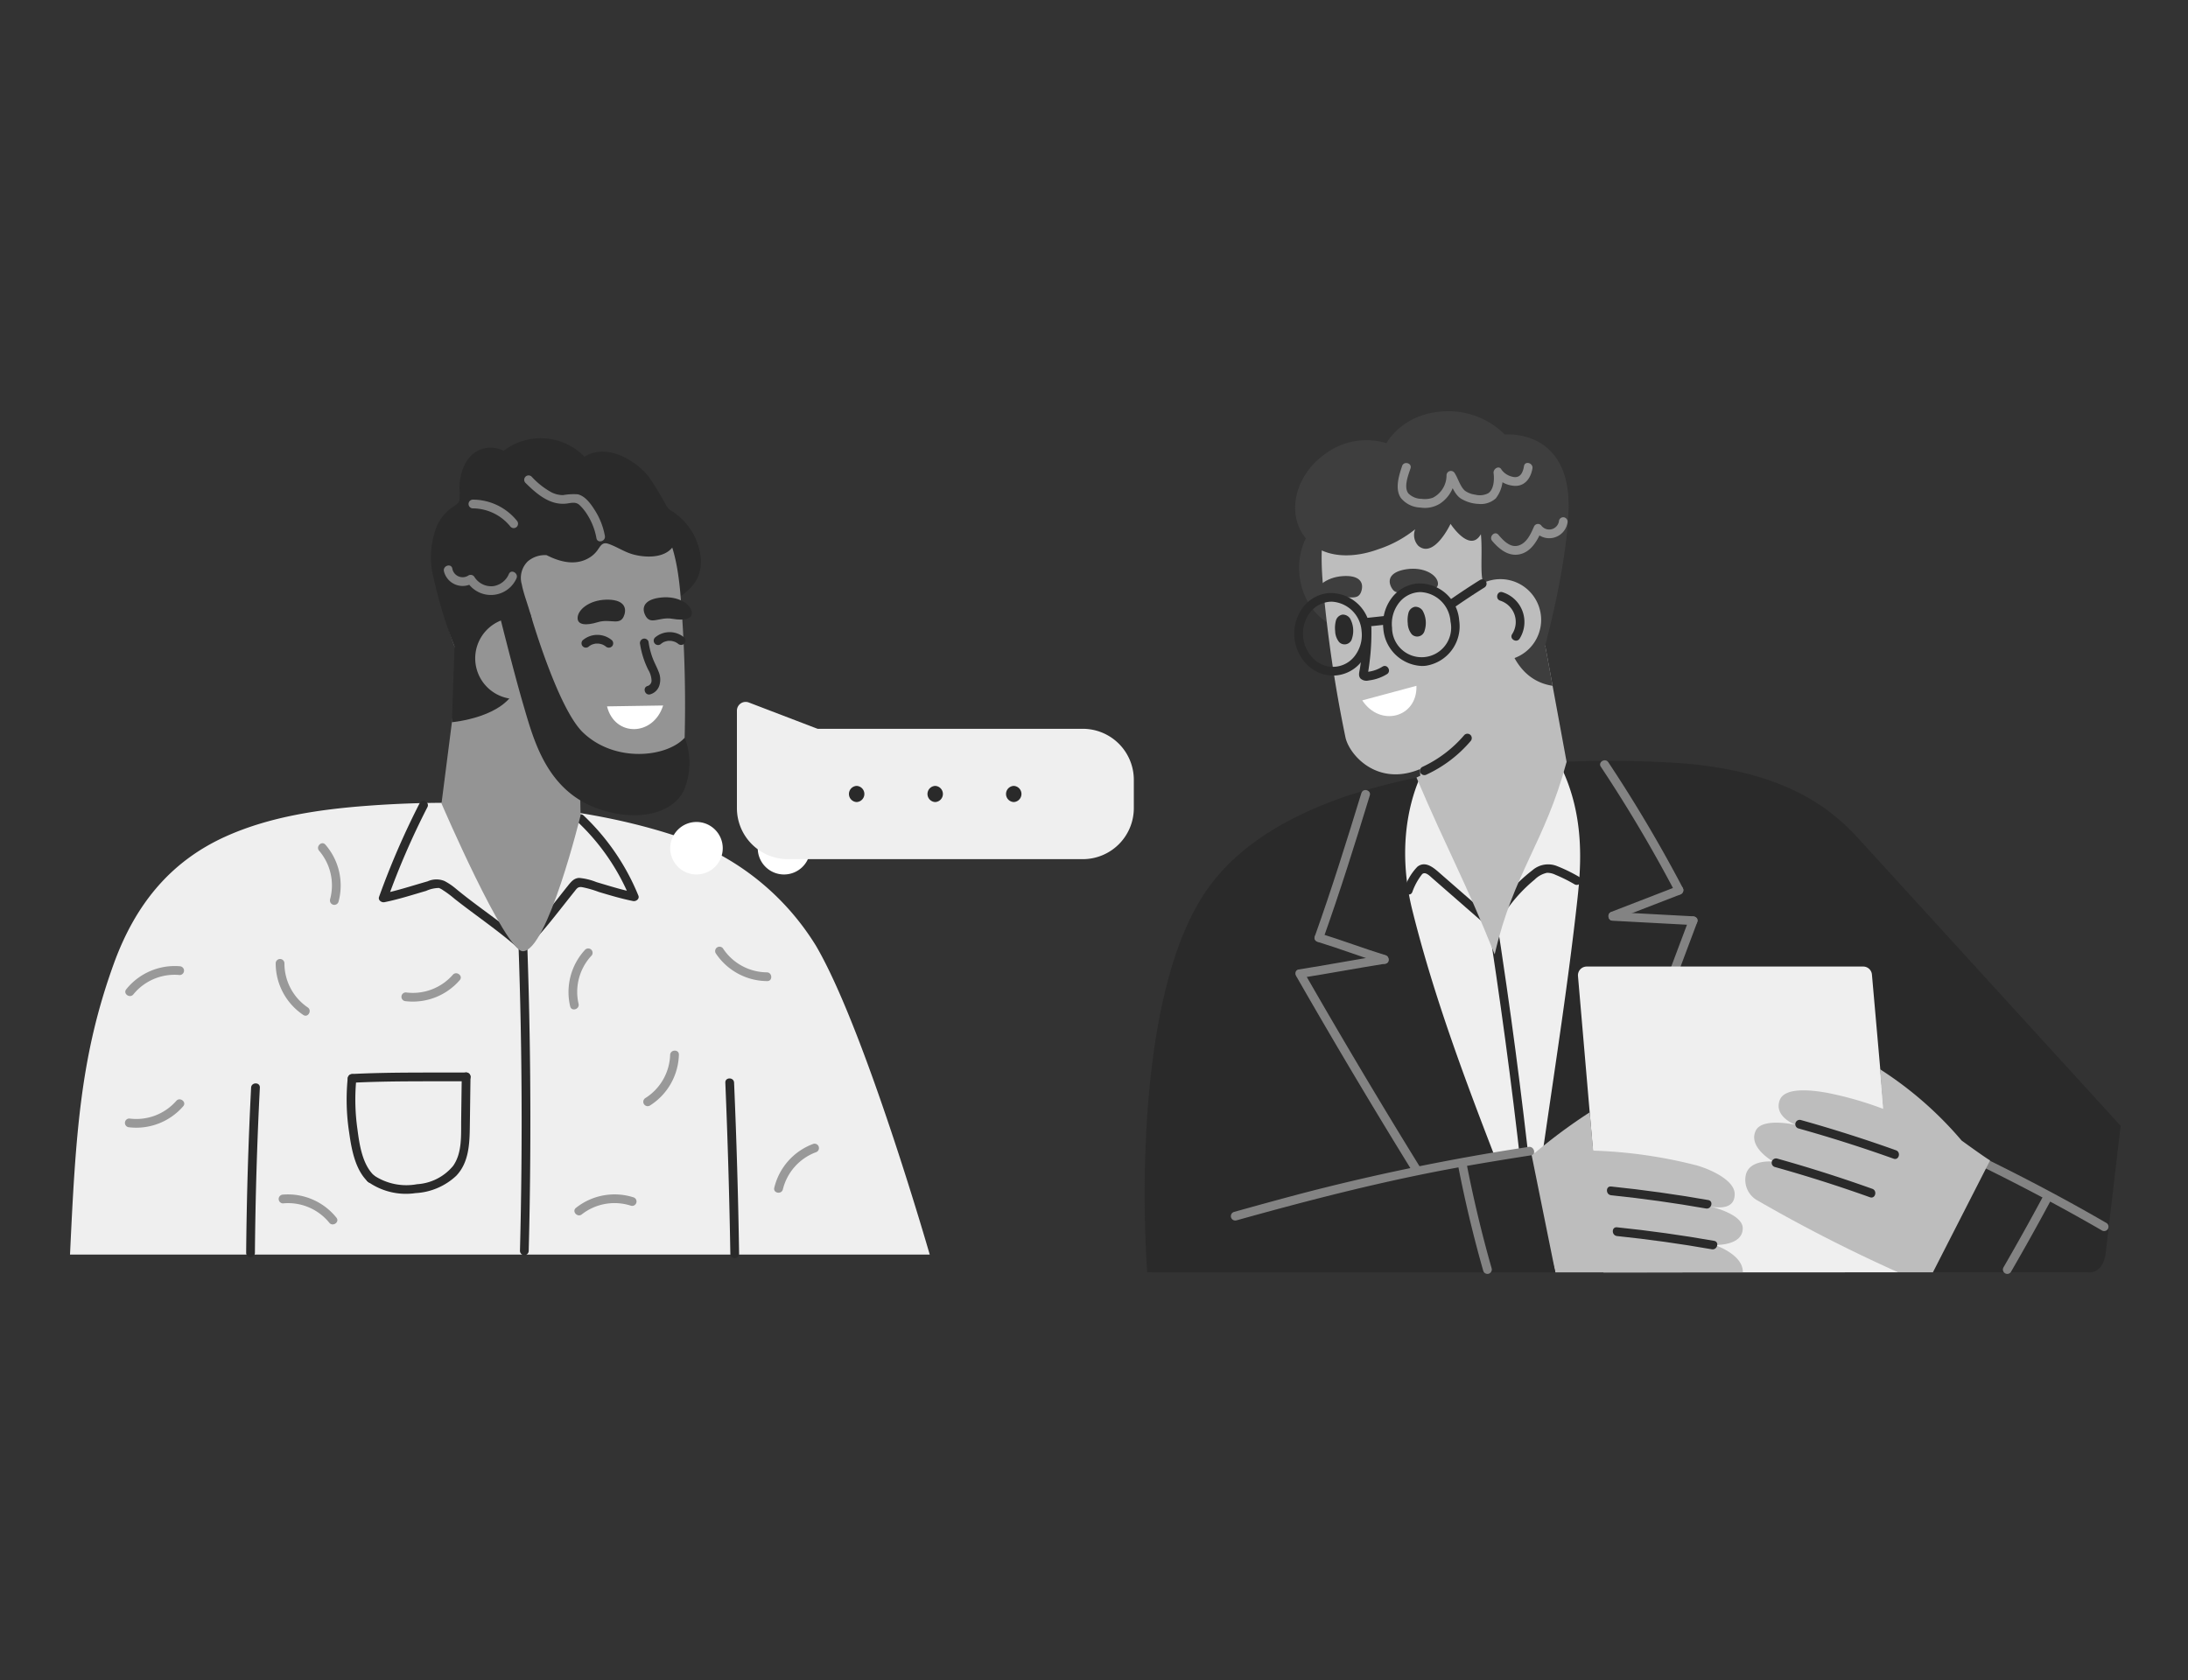 <svg xmlns="http://www.w3.org/2000/svg" xmlns:xlink="http://www.w3.org/1999/xlink" width="250" height="192" viewBox="0 0 250 192">
  <rect x="0" y="0" width="250" height="192" fill="#333333" stroke="none"/>
  <defs>
    <clipPath id="clip-path">
      <rect id="Rectángulo_37239" data-name="Rectángulo 37239" width="234.307" height="98.586" transform="translate(0 0)" fill="none"/>
    </clipPath>
  </defs>
  <g id="_62" data-name="62" transform="translate(-1147 -7057)">
    <rect id="Rectángulo_37250" data-name="Rectángulo 37250" width="250" height="192" transform="translate(1147 7057)" fill="none"/>
    <g id="Grupo_156777" data-name="Grupo 156777" transform="translate(1155 7104)">
      <g id="Grupo_156776" data-name="Grupo 156776" clip-path="url(#clip-path)">
        <path id="Trazado_127999" data-name="Trazado 127999" d="M204.39,48.879v.008a24.825,24.825,0,0,0-2.562-2.475c-5.072-4.235-11.568-5.657-17.413-6.165a122.938,122.938,0,0,0-19.343.188,75.742,75.742,0,0,0-19.343,3.584C139.665,46.136,134,49.2,130.291,54.154c-9.727,13.009-7.207,44.255-7.207,44.255l107.528,0s1.7.287,2-2.318l1.69-14.429Z" fill="#2a2a2a"/>
        <path id="Trazado_128000" data-name="Trazado 128000" d="M170.083,40.092c-1.69.08-3.371.19-5.041.31a94.509,94.509,0,0,0-10.75,1.34c-.41.99-3.047,6.712-.92,15.28,3.228,13,8.45,25.51,13.3,38.16.61-3.97,1.2-7.93,1.8-11.9,1.319-9.11,2.735-18.221,3.75-27.4.437-3.959.929-9.94-2.14-15.79" fill="#efefef"/>
        <path id="Trazado_128001" data-name="Trazado 128001" d="M184.976,58.087q-5.821,15.4-11.367,30.91-1.531,4.306-3.028,8.626c-.211.609.755.871.964.266,3.591-10.375,7.348-20.691,11.183-30.977q1.6-4.284,3.212-8.559c.228-.6-.738-.863-.964-.266" fill="#838383"/>
        <path id="Trazado_128002" data-name="Trazado 128002" d="M212.87,83.643c6.572,3.067,13.056,6.36,19.329,10a.5.5,0,0,0,.5-.863c-6.272-3.644-12.756-6.937-19.328-10-.58-.27-1.088.592-.505.864" fill="#838383"/>
        <path id="Trazado_128003" data-name="Trazado 128003" d="M208.884,98.408l-33.675.012L172.3,64.549a1,1,0,0,1,1-1.086h31.586a1,1,0,0,1,1,.914Z" fill="#efefef"/>
        <path id="Trazado_128004" data-name="Trazado 128004" d="M191.135,98.408c.059-2.052-3.23-3.13-3.23-3.13s3.23.151,3.22-1.912c-.007-1.559-3.352-2.417-3.874-2.516.465.084,2.994.672,2.952-1.421-.034-1.648-3.076-2.9-4.4-3.256A54.232,54.232,0,0,0,174.036,84.5l-.394-4.379a61.2,61.2,0,0,0-6.242,4.621h0c-.391.05-.774.106-1.145.17l3.46,13.5Z" fill="#bdbdbd"/>
        <path id="Trazado_128005" data-name="Trazado 128005" d="M161.864,57.207c1.512,9.749,2.852,19.522,3.939,29.329q.48,4.335.912,8.675c.063.635,1.064.641,1,0-.989-9.879-2.161-19.736-3.58-29.563q-.628-4.356-1.307-8.707c-.1-.634-1.062-.365-.964.266" fill="#2a2a2a"/>
        <path id="Trazado_128006" data-name="Trazado 128006" d="M140.091,64.531q7.537,13.16,15.576,26.024,2.277,3.644,4.593,7.262c.346.54,1.211.039.863-.505q-8.177-12.772-15.858-25.854-2.175-3.7-4.31-7.432a.5.5,0,0,0-.864.5" fill="#838383"/>
        <path id="Trazado_128007" data-name="Trazado 128007" d="M166.913,84.561l2.8,13.85H123.641l7.391-6.556s23.053-4.752,35.881-7.294" fill="#2a2a2a"/>
        <path id="Trazado_128008" data-name="Trazado 128008" d="M140.655,64.761c3.223-.514,6.431-1.117,9.654-1.631.634-.1.365-1.065-.266-.965-3.223.515-6.431,1.117-9.654,1.632-.634.1-.365,1.065.266.964" fill="#838383"/>
        <path id="Trazado_128009" data-name="Trazado 128009" d="M133.273,92.472c8.465-2.36,16.955-4.549,25.611-6.1,2.675-.478,5.358-.914,8.043-1.332.634-.1.365-1.063-.266-.965a254.346,254.346,0,0,0-25.618,5.24c-2.685.706-5.362,1.443-8.036,2.189a.5.5,0,0,0,.266.964" fill="#838383"/>
        <path id="Trazado_128010" data-name="Trazado 128010" d="M158.565,86.021q1.188,6.163,2.906,12.2a.5.5,0,0,0,.964-.266q-1.718-6.038-2.906-12.2c-.121-.631-1.085-.364-.964.266" fill="#838383"/>
        <path id="Trazado_128011" data-name="Trazado 128011" d="M176.085,89.6q5.443.564,10.835,1.513c.63.111.9-.853.266-.964q-5.521-.972-11.1-1.549c-.639-.066-.635.934,0,1" fill="#2a2a2a"/>
        <path id="Trazado_128012" data-name="Trazado 128012" d="M176.755,94.262q5.443.564,10.835,1.513c.63.111.9-.853.266-.964q-5.521-.972-11.1-1.549c-.639-.066-.635.934,0,1" fill="#2a2a2a"/>
        <path id="Trazado_128013" data-name="Trazado 128013" d="M216.137,83.352A41.715,41.715,0,0,0,206.81,75.2l.362,4.528a39.865,39.865,0,0,0-6.408-1.836c-1.39-.25-4.81-.76-5.41.83-.63,1.64,1.19,2.6,1.84,2.841-.83-.19-3.92-.711-4.58.649-.93,1.911,2,3.541,2,3.541s-2.64-.291-3.12,1.45a2.682,2.682,0,0,0,1.19,2.92,176.085,176.085,0,0,0,16.2,8.286l3.97,0,6.532-12.788c-.782-.475-3.249-2.271-3.249-2.271" fill="#bdbdbd"/>
        <path id="Trazado_128014" data-name="Trazado 128014" d="M208.631,84.459q-5.376-1.923-10.878-3.46a.5.5,0,0,0-.265.964q5.5,1.538,10.877,3.46c.607.217.869-.749.266-.964" fill="#2a2a2a"/>
        <path id="Trazado_128015" data-name="Trazado 128015" d="M205.931,88.866q-5.376-1.923-10.878-3.46a.5.5,0,0,0-.265.964q5.5,1.537,10.877,3.46c.607.217.869-.749.266-.964" fill="#2a2a2a"/>
        <path id="Trazado_128016" data-name="Trazado 128016" d="M221.78,98.343q2.361-4.079,4.585-8.227c.3-.567-.559-1.072-.864-.5q-2.226,4.152-4.584,8.226a.5.5,0,0,0,.863.505" fill="#838383"/>
        <path id="Trazado_128017" data-name="Trazado 128017" d="M147.548,43.642c-1.68,5.5-3.393,10.973-5.326,16.389-.217.607.749.869.964.266,1.933-5.416,3.646-10.891,5.326-16.389.189-.617-.776-.881-.964-.266" fill="#838383"/>
        <path id="Trazado_128018" data-name="Trazado 128018" d="M174.909,40.623A163.056,163.056,0,0,1,183.423,55c.3.571,1.161.066.864-.5a162.7,162.7,0,0,0-8.515-14.378c-.352-.535-1.218-.034-.863.505" fill="#838383"/>
        <path id="Trazado_128019" data-name="Trazado 128019" d="M142.571,60.646c2.509.772,4.963,1.712,7.472,2.483.617.19.881-.775.266-.964-2.509-.772-4.963-1.711-7.472-2.483-.617-.19-.88.775-.266.964" fill="#838383"/>
        <path id="Trazado_128020" data-name="Trazado 128020" d="M176.257,58.228l9.2.492c.643.035.641-.966,0-1l-9.2-.492c-.643-.034-.641.966,0,1" fill="#838383"/>
        <path id="Trazado_128021" data-name="Trazado 128021" d="M176.39,58.168l7.6-2.939c.594-.229.336-1.2-.266-.964q-3.8,1.469-7.6,2.94c-.594.229-.336,1.2.266.963" fill="#838383"/>
        <path id="Trazado_128022" data-name="Trazado 128022" d="M153.365,54.965a7.152,7.152,0,0,1,1.113-2.043c.367-.383.912.216,1.2.463q.636.554,1.272,1.11,2.544,2.222,5.089,4.442c.483.422,1.193-.283.707-.707l-6.079-5.306c-.716-.624-1.74-1.636-2.714-.87A6.334,6.334,0,0,0,152.5,54.46c-.255.584.606,1.094.863.505" fill="#2a2a2a"/>
        <path id="Trazado_128023" data-name="Trazado 128023" d="M163,58.872a17.375,17.375,0,0,1,4.345-5.343,2.865,2.865,0,0,1,1.413-.779,2.138,2.138,0,0,1,.956.222,17.25,17.25,0,0,1,2.223,1.109.5.5,0,0,0,.5-.863,18.175,18.175,0,0,0-2.515-1.231,2.729,2.729,0,0,0-2.821.465,17.891,17.891,0,0,0-4.968,5.915c-.3.569.562,1.075.863.505" fill="#2a2a2a"/>
        <path id="Trazado_128024" data-name="Trazado 128024" d="M153.845,41.863c3.655,8.564,5.454,11.553,8.936,20.208,2.147-9.33,5.728-12.73,8.216-21.992-1.035.09-10.127-1.741-17.152,1.784" fill="#bdbdbd"/>
        <path id="Trazado_128025" data-name="Trazado 128025" d="M168.549,26.759,171,40.079a24.507,24.507,0,0,1-16.712,1.695l-.439-8.014Z" fill="#bdbdbd"/>
        <path id="Trazado_128026" data-name="Trazado 128026" d="M151.858,17.534c.4,3.739-1.816,7.045-4.959,7.385s-6.018-2.416-6.422-6.155,1.816-7.045,4.959-7.385,6.018,2.416,6.422,6.155" fill="#3e3e3e"/>
        <path id="Trazado_128027" data-name="Trazado 128027" d="M168.814,9.588c-3.1-8.421-10.169-8.814-17.633-4.922s-8.625,7.774-8.042,14.956a151.065,151.065,0,0,0,2.606,17.709c.54,2.227,4.311,6.252,9.9,2.853a31.465,31.465,0,0,0,11.21-11.411c1.525-2.688,5.061-10.763,1.956-19.185" fill="#bdbdbd"/>
        <path id="Trazado_128028" data-name="Trazado 128028" d="M163.945,2.661A9.191,9.191,0,0,0,157.786,0c-5.313-.107-7.277,3.483-7.367,3.651a7.845,7.845,0,0,0-6.866,1.126c-3.4,2.319-4.577,6.516-2.628,9.374,1.743,2.554,5.25,2.839,8.574,1.615a13.294,13.294,0,0,0,4.2-2.282,1.788,1.788,0,0,0,.371,1.906c1.795,1.483,3.669-2.52,3.669-2.52s2.206,3.4,3.466,1.181c.221,2.2-.172,4.849.375,5.808a23.612,23.612,0,0,0,2.121,3.076s.054,7.582,5.7,8.442l-.849-4.62s2.426-8.807,2.667-15.363c.351-9.488-7.271-8.735-7.271-8.735" fill="#3e3e3e"/>
        <path id="Trazado_128029" data-name="Trazado 128029" d="M162.5,14.826c.785.916,1.826,1.79,3.118,1.525,1.343-.276,2.036-1.578,2.545-2.717l-.786.1a2.114,2.114,0,0,0,3.722-.986.516.516,0,0,0-.349-.615.5.5,0,0,0-.615.349,1.126,1.126,0,0,1-2.051.545.5.5,0,0,0-.785.1c-.381.854-.837,1.958-1.833,2.23-.934.255-1.716-.606-2.259-1.24-.419-.49-1.124.221-.707.707" fill="#919191"/>
        <path id="Trazado_128030" data-name="Trazado 128030" d="M152.2,6.272c-.358,1.074-.842,2.587-.146,3.627a2.987,2.987,0,0,0,2.244,1.107,3.255,3.255,0,0,0,2.257-.463,3.916,3.916,0,0,0,1.726-3.216l-.932.253c.5.771.771,1.871,1.57,2.4a4.2,4.2,0,0,0,2,.609,2.557,2.557,0,0,0,1.992-.634,3.828,3.828,0,0,0,.71-3.138l-.913.386a2.984,2.984,0,0,0,2.111,1.3c1.308.2,2.077-.768,2.276-1.968.1-.63-.859-.9-.964-.266-.13.781-.451,1.439-1.335,1.213a2.1,2.1,0,0,1-1.225-.789c-.266-.562-.982-.121-.914.385.094.7.045,1.876-.628,2.3a2.11,2.11,0,0,1-1.484.152,2.592,2.592,0,0,1-1.154-.44c-.55-.475-.787-1.416-1.181-2.022a.5.5,0,0,0-.931.252,2.872,2.872,0,0,1-1.561,2.563,2.756,2.756,0,0,1-1.3.127,2.147,2.147,0,0,1-1.5-.622c-.557-.73-.005-2.1.247-2.857.2-.612-.761-.875-.964-.266" fill="#919191"/>
        <path id="Trazado_128031" data-name="Trazado 128031" d="M147.575,20.477c-.364,1.362-1.531.456-3,.977-1.348.479-2.279.407-2.322-.363-.052-.931,1.206-2.115,3.163-2.25,1.832-.127,2.422.642,2.157,1.636" fill="#3e3e3e"/>
        <path id="Trazado_128032" data-name="Trazado 128032" d="M150.964,20.111c.646,1.253,1.593.119,3.137.314,1.42.18,2.314-.089,2.191-.85-.148-.921-1.63-1.808-3.57-1.523-1.817.267-2.229,1.145-1.758,2.059" fill="#3e3e3e"/>
        <path id="Trazado_128033" data-name="Trazado 128033" d="M146.247,23.671a1,1,0,0,0-.851-.43.942.942,0,0,0-.764.721,3.282,3.282,0,0,0-.077,1.16,2.082,2.082,0,0,0,.461,1.266.872.872,0,0,0,1.465-.42,2.882,2.882,0,0,0-.234-2.3" fill="#2a2a2a"/>
        <path id="Trazado_128034" data-name="Trazado 128034" d="M144.307,30.208a4.2,4.2,0,0,1-2.789-1.084,5.017,5.017,0,0,1-.714-6.612,4.166,4.166,0,0,1,2.929-1.726,4.557,4.557,0,0,1,4.84,4.231,4.906,4.906,0,0,1-.9,3.442,4.168,4.168,0,0,1-2.929,1.725,4.086,4.086,0,0,1-.441.024m-.139-8.445a3.018,3.018,0,0,0-.328.018,3.176,3.176,0,0,0-2.229,1.322,4.016,4.016,0,0,0,.569,5.271,3.124,3.124,0,0,0,4.69-.507,3.91,3.91,0,0,0,.709-2.742,3.607,3.607,0,0,0-3.411-3.362" fill="#2a2a2a"/>
        <path id="Trazado_128035" data-name="Trazado 128035" d="M154.541,22.775a1,1,0,0,0-.85-.43.941.941,0,0,0-.765.721,3.263,3.263,0,0,0-.076,1.161,2.074,2.074,0,0,0,.46,1.265.872.872,0,0,0,1.465-.42,2.878,2.878,0,0,0-.234-2.3" fill="#2a2a2a"/>
        <path id="Trazado_128036" data-name="Trazado 128036" d="M147.7,24.733a26.3,26.3,0,0,1-.319,4.69c-.06.367-.212.8.065,1.116a1.01,1.01,0,0,0,.951.225,5.1,5.1,0,0,0,2.073-.717c.547-.336.045-1.2-.505-.863a4.072,4.072,0,0,1-.987.449,4.231,4.231,0,0,1-.521.121c-.085.014-.169.024-.254.03l-.1.007c-.111-.006-.1.007.047.041l.129.22c-.015.1-.012.081.01-.045l.027-.159c.018-.106.035-.212.051-.319.038-.239.071-.478.1-.718.058-.445.107-.89.143-1.337a27.26,27.26,0,0,0,.084-2.741.5.5,0,0,0-1,0" fill="#2a2a2a"/>
        <path id="Trazado_128037" data-name="Trazado 128037" d="M158.787,23.922a4.652,4.652,0,1,0,4.569-4.733,4.651,4.651,0,0,0-4.569,4.733" fill="#bdbdbd"/>
        <path id="Trazado_128038" data-name="Trazado 128038" d="M165.635,25.982a3.565,3.565,0,0,0-1.958-5.3c-.614-.2-.876.764-.266.964a2.554,2.554,0,0,1,1.361,3.832c-.341.548.523,1.051.863.505" fill="#2a2a2a"/>
        <path id="Trazado_128039" data-name="Trazado 128039" d="M153.842,31.379c.119,3.618-4.137,4.77-6.191,1.665Z" fill="#fff"/>
        <path id="Trazado_128040" data-name="Trazado 128040" d="M155,41.521a14.782,14.782,0,0,0,5.022-3.813.514.514,0,0,0,0-.707.5.5,0,0,0-.708,0,14.08,14.08,0,0,1-4.819,3.656.505.505,0,0,0-.179.685.512.512,0,0,0,.684.179" fill="#2a2a2a"/>
        <path id="Trazado_128041" data-name="Trazado 128041" d="M154.459,29.111a4.605,4.605,0,0,1-4.4-4.254,4.909,4.909,0,0,1,.9-3.442,4.166,4.166,0,0,1,2.928-1.725,4.561,4.561,0,0,1,4.841,4.231,4.558,4.558,0,0,1-3.825,5.167,4.255,4.255,0,0,1-.435.023m-.145-8.444a3.018,3.018,0,0,0-.328.018,3.175,3.175,0,0,0-2.23,1.322,3.914,3.914,0,0,0-.708,2.743,3.376,3.376,0,1,0,6.677-.722,3.607,3.607,0,0,0-3.411-3.361" fill="#2a2a2a"/>
        <path id="Trazado_128042" data-name="Trazado 128042" d="M148.341,24.6l1.781-.192a.543.543,0,0,0,.354-.147.5.5,0,0,0-.354-.853l-1.781.192a.549.549,0,0,0-.354.146.514.514,0,0,0-.146.354.505.505,0,0,0,.5.5" fill="#2a2a2a"/>
        <path id="Trazado_128043" data-name="Trazado 128043" d="M158.021,22.521q1.764-1.233,3.588-2.377a.511.511,0,0,0,.18-.685.506.506,0,0,0-.684-.179q-1.824,1.143-3.589,2.378a.513.513,0,0,0-.179.684.5.5,0,0,0,.684.179" fill="#2a2a2a"/>
        <path id="Trazado_128044" data-name="Trazado 128044" d="M18.181,96.381H98.23S90.867,70.722,85.24,61.1a29.356,29.356,0,0,0-14.383-12c-11.35-4.1-24.578-4.9-36.548-4.036-5.589.4-11.387,1.219-16.52,3.531C11.45,51.452,7.445,56.4,5,63.147,1.2,73.645.647,82.49,0,96.381Z" fill="#efefef"/>
        <path id="Trazado_128045" data-name="Trazado 128045" d="M58.69,46.206a26.264,26.264,0,0,1,6.254,9.156c.151.384-.28.682-.615.614-1.326-.267-2.62-.651-3.915-1.04a12.018,12.018,0,0,0-1.925-.551c-.466-.054-.572.149-.834.476q-.268.334-.535.671c-1.473,1.854-2.914,3.754-4.556,5.465-.447.465-1.153-.243-.707-.707,1.819-1.9,3.393-4.016,5.033-6.064.346-.433.691-.879,1.3-.891a7,7,0,0,1,1.963.479c1.474.436,2.937.9,4.445,1.2l-.615.615a25.108,25.108,0,0,0-6-8.714c-.459-.452.248-1.159.707-.707" fill="#2a2a2a"/>
        <path id="Trazado_128046" data-name="Trazado 128046" d="M40.83,45.257a88.522,88.522,0,0,0-4.551,10.5l-.615-.615c1.762-.355,3.463-.93,5.191-1.416a2.443,2.443,0,0,1,1.931-.04,7.129,7.129,0,0,1,1.294.873c2.615,2.169,5.487,3.99,8.021,6.266.48.432-.229,1.137-.707.707-2.356-2.116-4.985-3.86-7.466-5.818a11.76,11.76,0,0,0-1.292-.965,2.162,2.162,0,0,0-.484-.267,3.671,3.671,0,0,0-1.459.332c-1.582.459-3.147.967-4.763,1.292-.336.068-.764-.23-.616-.616a90.834,90.834,0,0,1,4.653-10.734c.306-.566,1.17-.061.863.505" fill="#2a2a2a"/>
        <path id="Trazado_128047" data-name="Trazado 128047" d="M51.626,47.812q1.1,18.762.958,37.572-.036,5.283-.174,10.567a.5.5,0,0,1-1,0q.49-18.789-.266-37.583-.208-5.28-.518-10.556c-.038-.643.962-.641,1,0" fill="#2a2a2a"/>
        <path id="Trazado_128048" data-name="Trazado 128048" d="M65.094,10.1a8.157,8.157,0,0,1,4.673,2.082A7.2,7.2,0,0,1,72,16.259a4.7,4.7,0,0,1-.235,2.635c-.741,1.733-2.727,2.79-4.593,3.725Z" fill="#2a2a2a"/>
        <path id="Trazado_128049" data-name="Trazado 128049" d="M42.733,15.314C44.361,6.488,51.255,4.9,59.272,7.465s9.822,6.194,10.468,13.371a150.934,150.934,0,0,1,.445,17.893c-.154,2.286-3.185,6.9-9.274,4.5a31.476,31.476,0,0,1-12.987-9.337c-1.96-2.39-6.818-9.746-5.191-18.574" fill="#949494"/>
        <path id="Trazado_128050" data-name="Trazado 128050" d="M58.217,39.685l.119,6.506s-3.786,15.522-6.6,15.522c-2.023,0-9.291-16.888-9.291-16.888l2.431-18.967Z" fill="#949494"/>
        <path id="Trazado_128051" data-name="Trazado 128051" d="M65.7,23.265c.59,1.281,1.586.189,3.12.453,1.41.242,2.316.014,2.227-.753-.107-.926-1.549-1.878-3.5-1.679-1.826.186-2.277,1.045-1.847,1.979" fill="#2a2a2a"/>
        <path id="Trazado_128052" data-name="Trazado 128052" d="M63.335,23.264c-.424,1.345-1.549.388-3.038.843-1.368.419-2.3.306-2.3-.465-.01-.933,1.3-2.059,3.26-2.108,1.835-.046,2.391.749,2.082,1.73" fill="#2a2a2a"/>
        <path id="Trazado_128053" data-name="Trazado 128053" d="M66.1,26.354a9.1,9.1,0,0,0,.436,1.759c.2.565.5,1.087.714,1.647a2.271,2.271,0,0,1,.094,1.561,1.539,1.539,0,0,1-1.063,1.036c-.627.149-.894-.816-.267-.965a.635.635,0,0,0,.431-.625,2.6,2.6,0,0,0-.384-1.234,10.127,10.127,0,0,1-.926-2.913A.516.516,0,0,1,65.485,26a.5.5,0,0,1,.616.349" fill="#2a2a2a"/>
        <path id="Trazado_128054" data-name="Trazado 128054" d="M43.933,26.884c.69,1.279,2.863,5.866,3.505,5.866a6.069,6.069,0,0,0,4.908-3.155,9.214,9.214,0,0,0,.439-2.954c.692-2.185-.78-4.794-1.164-6.851a2.64,2.64,0,0,1,.677-2.628,3.007,3.007,0,0,1,2.154-.715c1.544.786,3.345,1.252,4.922.268a3.157,3.157,0,0,0,.859-.786c.376-.5.549-1.029,1.293-.774.981.337,1.823.941,2.843,1.214,1.623.435,4.136.439,4.822-1.471.658-1.835.512-2.429-.771-3.681-.028-.027-.265-.425-.294-.444A31.272,31.272,0,0,0,66.017,7.34C64.339,5.408,61.208,3.673,58.781,5.2a6.956,6.956,0,0,0-9.226-.682,3.3,3.3,0,0,0-2.84-.064c-1.577.726-2.182,2.629-2.224,4.238a7.741,7.741,0,0,1,.013,1.427c-.117.5-.576.673-.961.954a5.306,5.306,0,0,0-1.587,1.956,9.515,9.515,0,0,0-.411,6.036,51.971,51.971,0,0,0,2.388,7.822" fill="#2a2a2a"/>
        <path id="Trazado_128055" data-name="Trazado 128055" d="M43.933,26.884l-.3,8.653S49.717,35.027,51,31.5s-7.071-4.617-7.071-4.617" fill="#2a2a2a"/>
        <path id="Trazado_128056" data-name="Trazado 128056" d="M55.062,26.064a4.652,4.652,0,1,1-6.286-1.938,4.653,4.653,0,0,1,6.286,1.938" fill="#949494"/>
        <path id="Trazado_128057" data-name="Trazado 128057" d="M52.573,23.049S55.684,33.888,58.6,36.7c3.65,3.518,9.619,2.853,11.641.6a8.1,8.1,0,0,1-.1,6.033c-1.408,2.865-5.724,3.579-9.906,2.056-5.782-2.106-7.248-7.776-8.434-11.82s-2.929-11.1-2.929-11.1Z" fill="#2a2a2a"/>
        <path id="Trazado_128058" data-name="Trazado 128058" d="M75.876,76.733q.421,9.772.573,19.553a.5.5,0,0,1-1,0q-.165-9.78-.573-19.553c-.028-.643.972-.642,1,0" fill="#2a2a2a"/>
        <path id="Trazado_128059" data-name="Trazado 128059" d="M45.261,76.571c-4.346.022-8.7-.048-13.04.172-.643.032-.641-.968,0-1,4.343-.22,8.694-.15,13.04-.172a.5.5,0,0,1,0,1" fill="#2a2a2a"/>
        <path id="Trazado_128060" data-name="Trazado 128060" d="M45.761,76.071c-.031,1.935-.049,3.869-.08,5.8s-.129,4.018-1.555,5.508a7.363,7.363,0,0,1-4.649,1.976,7.487,7.487,0,0,1-5.451-1.31c-.505-.4.207-1.1.707-.707a6.687,6.687,0,0,0,4.922,1,5.807,5.807,0,0,0,4.123-2.1c1.046-1.494.892-3.5.916-5.237.023-1.645.04-3.29.067-4.935a.5.5,0,0,1,1,0" fill="#2a2a2a"/>
        <path id="Trazado_128061" data-name="Trazado 128061" d="M32.722,76.243a24.028,24.028,0,0,0,.117,5.8c.225,1.734.554,4.03,1.9,5.3.468.443-.24,1.149-.708.708-1.447-1.368-1.865-3.7-2.13-5.577a24.755,24.755,0,0,1-.174-6.23c.073-.632,1.074-.639,1,0" fill="#2a2a2a"/>
        <path id="Trazado_128062" data-name="Trazado 128062" d="M61.21,26.882c-.011-.01-.093-.077-.034-.031s-.013-.008-.023-.015c-.045-.031-.091-.061-.139-.088s-.1-.049-.146-.075.084.031.019.008l-.086-.032a2.649,2.649,0,0,0-.318-.082c-.066-.013,0-.008.024,0a.46.46,0,0,0-.091-.009q-.083-.006-.165-.006c-.049,0-.1,0-.147,0l-.091.008c-.071.006.093-.017.024,0a2.93,2.93,0,0,0-.32.079l-.085.03c-.062.022-.011-.005.018-.008a.5.5,0,0,0-.147.074c-.047.026-.094.055-.139.086,0,0-.061.041-.06.042.048-.037.058-.045.029-.021l-.042.035a.5.5,0,0,1-.707-.707,2.571,2.571,0,0,1,3.333,0,.5.5,0,0,1,0,.707.513.513,0,0,1-.707,0" fill="#2a2a2a"/>
        <path id="Trazado_128063" data-name="Trazado 128063" d="M69.471,26.57c-.011-.01-.093-.077-.034-.031s-.013-.008-.023-.015c-.045-.031-.091-.061-.139-.088s-.1-.049-.146-.075.084.031.019.007l-.086-.031a2.473,2.473,0,0,0-.318-.082c-.066-.013,0-.008.024,0a.4.4,0,0,0-.091-.009q-.083-.006-.165-.006c-.049,0-.1,0-.147,0l-.091.008c-.071.005.093-.017.024,0a2.93,2.93,0,0,0-.32.079l-.086.03c-.061.022-.01,0,.019-.008a.5.5,0,0,0-.147.074c-.047.026-.094.055-.139.086,0,0-.061.041-.06.042.048-.037.058-.045.029-.022l-.042.036a.5.5,0,1,1-.707-.707,2.571,2.571,0,0,1,3.333,0,.5.5,0,0,1,0,.707.513.513,0,0,1-.707,0" fill="#2a2a2a"/>
        <path id="Trazado_128064" data-name="Trazado 128064" d="M61.358,33.728c.879,3.512,5.288,3.452,6.41-.1Z" fill="#fff"/>
        <path id="Trazado_128065" data-name="Trazado 128065" d="M24.5,63.1a6.071,6.071,0,0,0,2.658,5.031c.533.355.033,1.221-.505.863A7.105,7.105,0,0,1,23.5,63.1a.5.5,0,0,1,1,0" fill="#999"/>
        <path id="Trazado_128066" data-name="Trazado 128066" d="M29.712,55.786a6.07,6.07,0,0,0-1.245-5.552c-.421-.482.289-1.187.714-.7a7.108,7.108,0,0,1,1.5,6.515.5.5,0,0,1-.965-.262" fill="#999"/>
        <path id="Trazado_128067" data-name="Trazado 128067" d="M65.729,78.5a6.071,6.071,0,0,0,2.841-4.93c.016-.64,1.016-.678,1-.033a7.1,7.1,0,0,1-3.307,5.809.5.5,0,0,1-.533-.846" fill="#999"/>
        <path id="Trazado_128068" data-name="Trazado 128068" d="M85.246,84.678a6.071,6.071,0,0,0-3.793,4.241c-.147.624-1.133.456-.985-.173A7.107,7.107,0,0,1,84.9,83.74a.5.5,0,0,1,.348.938" fill="#999"/>
        <path id="Trazado_128069" data-name="Trazado 128069" d="M6.817,80.836a6.068,6.068,0,0,0,5.32-2.017c.418-.486,1.216.118.8.607a7.1,7.1,0,0,1-6.238,2.4.5.5,0,0,1,.123-.992" fill="#999"/>
        <path id="Trazado_128070" data-name="Trazado 128070" d="M38.416,66.425a6.069,6.069,0,0,0,5.32-2.017c.418-.485,1.216.118.795.607a7.1,7.1,0,0,1-6.238,2.4.5.5,0,0,1,.123-.992" fill="#999"/>
        <path id="Trazado_128071" data-name="Trazado 128071" d="M12.482,64.427A6.068,6.068,0,0,0,7.24,66.641c-.4.5-1.219-.073-.816-.578a7.106,7.106,0,0,1,6.144-2.632.5.5,0,0,1-.086,1" fill="#999"/>
        <path id="Trazado_128072" data-name="Trazado 128072" d="M24.381,90.525a6.068,6.068,0,0,1,5.242,2.214c.4.5,1.219-.073.816-.578A7.106,7.106,0,0,0,24.3,89.529a.5.5,0,0,0,.086,1" fill="#999"/>
        <path id="Trazado_128073" data-name="Trazado 128073" d="M59.579,62.223a6.072,6.072,0,0,0-1.473,5.5c.15.623-.806.918-.957.29a7.106,7.106,0,0,1,1.7-6.466.5.5,0,0,1,.733.68" fill="#999"/>
        <path id="Trazado_128074" data-name="Trazado 128074" d="M64.078,90.791a6.068,6.068,0,0,0-5.6.993c-.5.4-1.174-.342-.668-.744a7.1,7.1,0,0,1,6.576-1.2.5.5,0,0,1-.306.952" fill="#999"/>
        <path id="Trazado_128075" data-name="Trazado 128075" d="M74.613,61.4a6.069,6.069,0,0,0,5,2.725c.64,0,.7,1,.056,1a7.1,7.1,0,0,1-5.884-3.171.5.5,0,0,1,.833-.552" fill="#999"/>
        <path id="Trazado_128076" data-name="Trazado 128076" d="M51.012,19.1a3.2,3.2,0,0,1-5.663.35l.684.179a2.2,2.2,0,0,1-3.316-1.373c-.1-.63.862-.9.965-.266a1.2,1.2,0,0,0,1.847.775.507.507,0,0,1,.684.18,2.265,2.265,0,0,0,2.114,1.047,2.3,2.3,0,0,0,1.822-1.4c.261-.586,1.123-.078.863.505" fill="#838383"/>
        <path id="Trazado_128077" data-name="Trazado 128077" d="M60.15,14.51a7.4,7.4,0,0,0-1.023-2.655,5.411,5.411,0,0,0-.914-1.14c-.426-.381-.888-.246-1.406-.174-1.935.27-3.493-1.092-4.771-2.36a.5.5,0,0,1,.707-.707,8.944,8.944,0,0,0,2.271,1.792,2.933,2.933,0,0,0,1.317.318,6.82,6.82,0,0,1,1.68-.092c.9.206,1.556,1.177,2.015,1.916a8.161,8.161,0,0,1,1.088,2.836c.115.629-.848.9-.964.266" fill="#838383"/>
        <path id="Trazado_128078" data-name="Trazado 128078" d="M50.343,13.211A5.549,5.549,0,0,0,46.037,11.1a.5.5,0,0,1,0-1A6.5,6.5,0,0,1,51.05,12.5a.516.516,0,0,1,0,.707.5.5,0,0,1-.707,0" fill="#838383"/>
        <path id="Trazado_128079" data-name="Trazado 128079" d="M21.691,77.3q-.481,9.435-.565,18.884a.5.5,0,0,1-1,0q.083-9.447.565-18.884c.033-.64,1.033-.644,1,0" fill="#2a2a2a"/>
        <path id="Trazado_128080" data-name="Trazado 128080" d="M84.581,49.94a3,3,0,1,1-3-3,3,3,0,0,1,3,3" fill="#fff"/>
        <path id="Trazado_128081" data-name="Trazado 128081" d="M74.581,49.94a3,3,0,1,1-3-3,3,3,0,0,1,3,3" fill="#fff"/>
        <path id="Trazado_128082" data-name="Trazado 128082" d="M82.011,36.292h33.724a5.832,5.832,0,0,1,5.815,5.814v3.268a5.832,5.832,0,0,1-5.815,5.815H82.011A5.832,5.832,0,0,1,76.2,45.374V42.106a5.831,5.831,0,0,1,5.814-5.814" fill="#efefef"/>
        <path id="Trazado_128083" data-name="Trazado 128083" d="M76.2,42.106V34.217a1,1,0,0,1,1.358-.933l7.856,3.008Z" fill="#efefef"/>
        <path id="Trazado_128084" data-name="Trazado 128084" d="M107.83,42.817a.924.924,0,0,1,0,1.846.924.924,0,0,1,0-1.846" fill="#2a2a2a"/>
        <path id="Trazado_128085" data-name="Trazado 128085" d="M98.855,42.817a.924.924,0,0,1,0,1.846.924.924,0,0,1,0-1.846" fill="#2a2a2a"/>
        <path id="Trazado_128086" data-name="Trazado 128086" d="M89.881,42.817a.924.924,0,0,1,0,1.846.924.924,0,0,1,0-1.846" fill="#2a2a2a"/>
      </g>
    </g>
  </g>
</svg>
